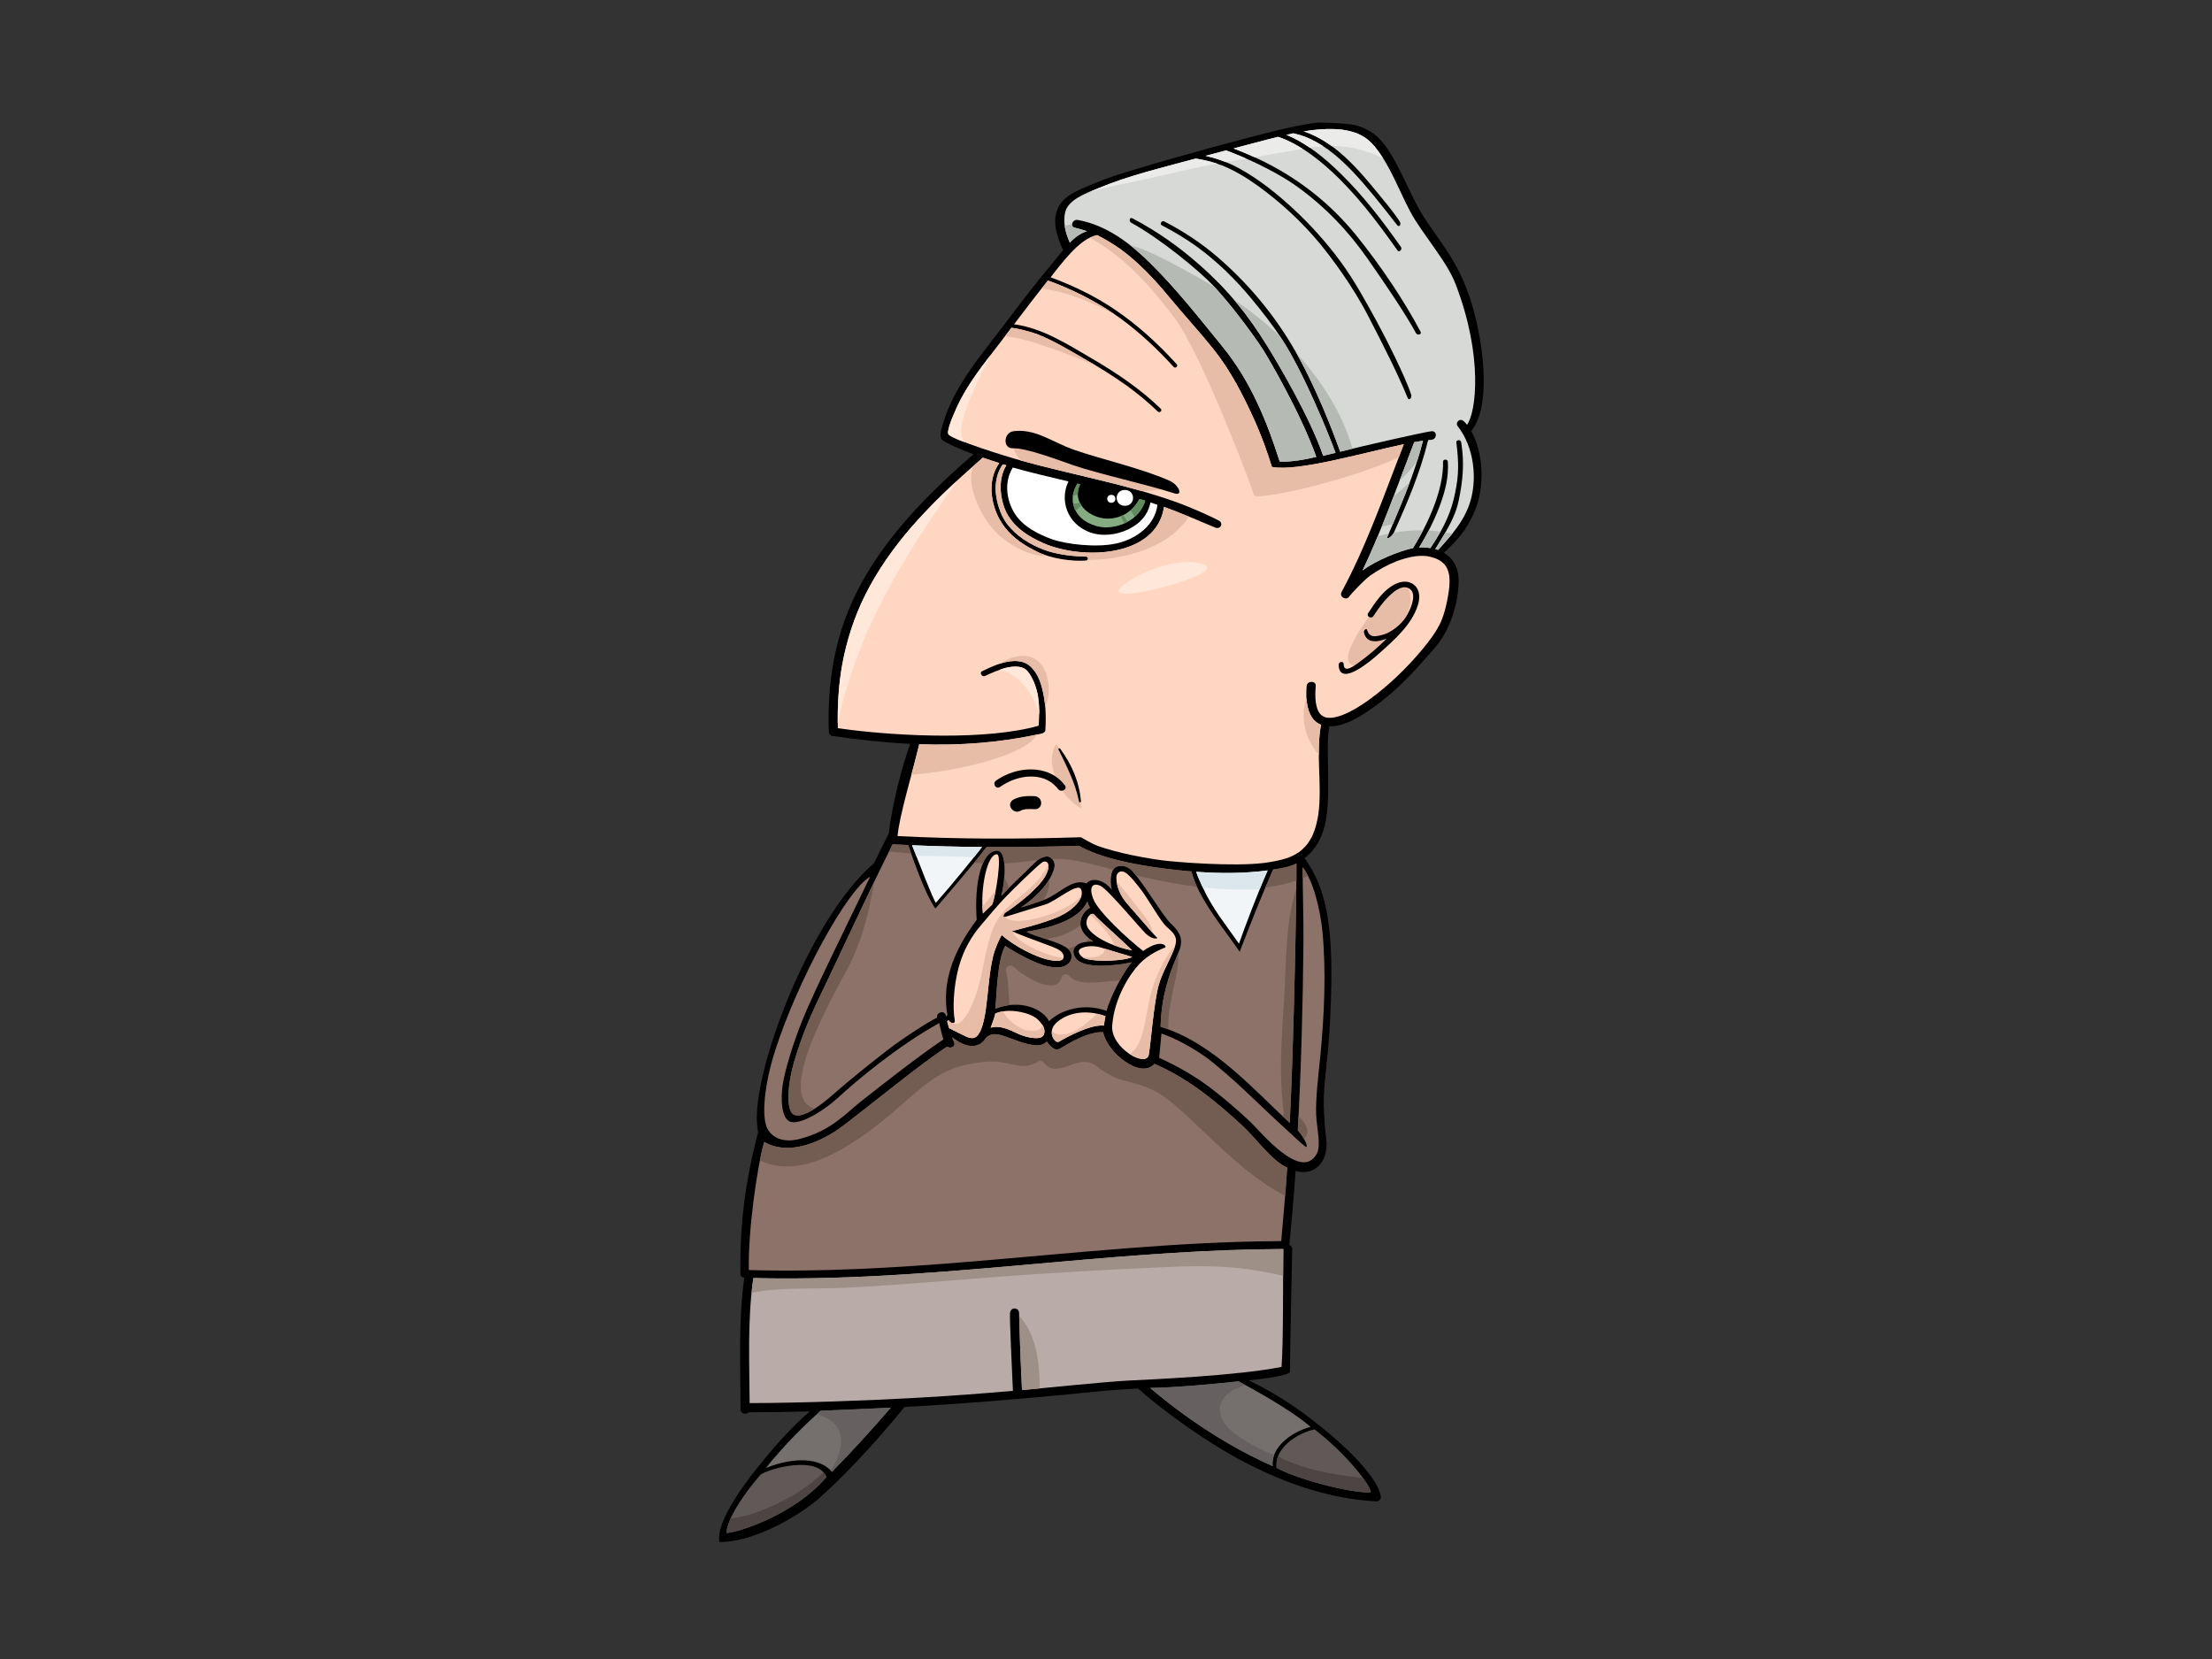 <?xml version="1.0" encoding="utf-8"?>
<!-- Generator: Adobe Illustrator 17.0.0, SVG Export Plug-In . SVG Version: 6.00 Build 0)  -->
<!DOCTYPE svg PUBLIC "-//W3C//DTD SVG 1.1//EN" "http://www.w3.org/Graphics/SVG/1.1/DTD/svg11.dtd">
<svg version="1.1" id="Layer_1" xmlns="http://www.w3.org/2000/svg" xmlns:xlink="http://www.w3.org/1999/xlink" x="0px" y="0px"
	 width="800px" height="600px" viewBox="0 0 800 600" enable-background="new 0 0 800 600" xml:space="preserve">
<rect x="0" y="0" width="800" height="600" fill="#333333" stroke="none"/>
<g>
	<path d="M532.984,112.313c-1.946-7.234-4.851-14.048-8.914-20.433c-3.837-6.014-8.445-11.614-11.745-17.92
		c-3.05-5.84-5.548-11.926-8.93-17.618c-3.049-5.118-6.031-8.751-12.108-10.745c-2.958-0.961-8.602-1.138-13.515-1.272
		c-4.776-0.127-19.493,3.69-26.35,5.487c-7.097,1.859-45.448,12.116-54.182,15.933c-4.972,2.178-11.842,4.115-14.391,9.021
		c-2.566,4.922-0.652,10.669,1.633,15.668c-1.355,1.624-2.574,3.265-3.692,4.601c-5.706,6.723-11.026,13.672-16.301,20.686
		c-8.875,11.84-19.606,23.711-23.572,37.984c-0.21,0.756-1.361,3.979-0.361,5.175c0.997,1.202,7.204,3.789,11.509,5.4
		c-19.637,17.045-38.048,36.168-46.675,60.324c-4.601,12.875-6.1,26.547-5.63,40.063c0.023,0.622,0.476,1.372,1.203,1.484
		c9.232,1.344,18.707,2.396,28.225,2.878c-2.792,7.663-6.529,21.596-7.741,32.349c-1.633,3.267-3.458,6.936-5.365,10.823
		c-24.403,20.87-45.955,80.608-41.87,97.101c-4.677,18.153-6.66,33.021-6.44,51.415c0.009,0.766,0.629,1.344,1.416,1.415
		c-2.225,15.814-1.37,31.777-1.361,47.676c0,1.562,2.072,1.881,2.927,0.969c7.317-0.008,14.71-0.127,22.164-0.332
		c-6.87,5.761-13.597,13.65-19.077,20.452c-6.794,8.448-14.915,20.599-13.659,26.75c11.738,0.353,28.423-8.986,36.422-16.098
		c11.644-10.364,23.299-23.838,30.54-32.703c21.975-1.202,38.449-2.601,59.721-4.609c6.515-0.608,13.045-1.386,19.592-1.774
		c1.717-0.1,3.427-0.192,5.151-0.269c8.809,7.905,25.586,20.091,39.888,27.345c14.257,7.247,29.989,12.627,46.311,13.447
		c1.12,0.048,1.794-1.018,1.583-1.945c-0.894-3.93-3.641-7.415-6.236-10.51c-3.616-4.285-7.794-8.138-12.116-11.793
		c-8.354-7.07-17.321-13.664-29.375-19.503c6.424-0.68,14.862-1.923,14.862-3.076c0-7.21,0.78-41.581,0.824-44.107
		c0.016-1.004-0.348-1.605-1.044-1.782c0.878-9.225,1.65-17.547,2.263-26.786c3.654,1.033,7.536,0.171,9.785-3.711
		c1.248-2.156,1.678-5.352,1.324-7.713c-0.508-3.43-0.613-6.786-0.819-9.615c-0.492-6.722,0.734-15.418,1.379-22.114
		c0.749-7.734,1.098-16.301,1.248-24.07c0.545-27.409-3.935-37.773-9.686-45.937c3.988-2.899,6.19-7.254,7.325-11.779
		c2.589-10.385,0.069-28.27,1.65-35.862c6.69,0.211,14.68-5.719,19.901-9.877c6.976-5.563,12.902-12.295,18.631-18.995
		c5.41-6.327,8.294-16.373,8.233-24.186c-0.037-3.937-1.724-7.55-5.372-9.698c3.648-3.194,7.144-7.246,9.163-10.907
		c2.756-4.999,3.655-8.377,4.185-12.449c0.885-6.802-0.046-14.414-3.412-20.678C538.923,147.611,537.01,127.213,532.984,112.313z"/>
	<path fill="#8C7269" d="M322.827,305.343c0.014,0.014,0.036,0.014,0.053,0.014c1.868,0.106,3.736,0.184,5.607,0.261
		c0.007,0.085,0.023,0.156,0.06,0.235c0.213,0.409,5.427,16.683,9.753,22.733c1.151-1.378,13.751-15.869,18.496-22.246
		c11.14,0.065,22.286-0.106,33.417-0.453c3.831,2.171,9.013,3.918,13.304,5.012c5.804,1.478,11.736,2.475,17.684,3.233
		c3.209,0.416,6.447,0.769,9.702,1.031c2.436,9.805,11.919,20.939,17.45,29.04c3.351-8.744,7.991-20.501,12.077-29.704
		c3.035-0.503,5.759-0.864,8.452-2.208c0.129,6.393-0.825,62.826-2.437,93.82c-6.984-6.475-13.581-13.326-20.877-19.505
		c-7.537-6.383-16.104-12.295-25.828-15.271c0.295-10.709,2.815-18.436,6.289-26.389c2.073-4.73,1.317-7.296-2.634-10.986
		c-2.64-2.467-9.239-13.666-13.818-18.889c-1.03-1.181-3.556-2.701-5.956-1.5c-2.406,1.204-2.012,6.723-1.475,8.237
		c-3.375-4.206-7.674-4.298-9.208-2.29c-5.01-2.008-9.536,3.499-14.682,5.669c-2.497,0.946-6.485,2.305-9.058,3.025
		c5.22-3.442,11.161-9.275,12.161-14.846c0.265-1.476-0.999-3.697-2.801-3.613c-1.127,0.052-2.799,0.772-3.828,1.832
		c-1.022,1.052-9.422,8.984-12.607,12.428c1.468-5.225,2.172-16.352-1.459-16.388c-5.737-0.056-8.377,11.955-7.432,25.04
		c-0.953,1.231-2.632,3.678-3.442,4.985c-5.933,9.437-8.951,18.854-7.15,29.549c-0.176,0.121-0.341,0.256-0.495,0.397
		c-0.02-0.14-0.066-0.284-0.105-0.424c-0.151-0.757-0.741-1.088-1.37-1.088c-0.944,0-1.973,0.748-1.734,1.885
		c0,0.008,0.01,0.023,0.01,0.029c-2.483,1.167-11.594,6.836-18.222,11.983c-6.623,5.133-13.584,10.709-19.464,15.892
		c-5.472,4.814-11.715,9.042-14.469,7.049c-2.3-1.676-2.239-9.884,0.508-19.231c2.858-9.711,6.197-17.234,11.274-27.704
		C303.642,345.521,314.237,322.389,322.827,305.343z"/>
	<path fill="#F2F5F7" d="M329.864,305.698c8.436,0.361,16.868,0.566,25.313,0.63c-2.521,3.236-9.943,12.548-16.701,20.19
		C337.408,325.181,332.52,312.442,329.864,305.698z"/>
	<path fill="#F2F5F7" d="M432.626,315.298c8.507,0.622,17.094,0.635,25.509-0.459c0.114-0.008,0.22-0.029,0.334-0.05
		c-3.746,8.504-8.438,20.968-10.375,26.51c-4.495-6.44-9.51-12.626-12.811-19.724C434.571,319.971,433.255,317.304,432.626,315.298z
		"/>
	<path fill="#DBE7EC" d="M352.24,310.046c1.248-1.563,2.269-2.857,2.936-3.718c-8.445-0.064-16.877-0.269-25.313-0.63
		c0.462,1.144,0.976,2.48,1.529,3.895C338.345,309.614,345.293,309.706,352.24,310.046z"/>
	<path fill="#DBE7EC" d="M446.347,321.71c3.087,0.071,6.181,0.048,9.254-0.129c0.983-2.388,1.951-4.707,2.868-6.793
		c-0.114,0.021-0.219,0.042-0.334,0.05c-8.416,1.094-17.003,1.081-25.509,0.459c0.553,1.789,1.658,4.085,2.398,5.705
		C438.793,321.336,442.562,321.618,446.347,321.71z"/>
	<path fill="#8C7269" d="M379.413,369.38c-2.035-4.27-10.186-8.251-19.455-4.54c0.521-4.079,0.606-17.51,3.602-22.757
		c2.497,1.683,5.161,3.183,7.869,4.503c3.648,1.797,7.97,3.72,12.199,3.175c3.526-0.466,5.395-4.148,2.657-6.553
		c-3.118-2.736-11.608-4.214-15.013-6.251c7.718-1.157,18.995-4.077,21.998-10.928c0.249,0.778,0.553,1.541,0.923,2.269
		c-2.445,1.231-6.932,6.943,1.209,12.23c-5.084-0.24-8.928,2.056-6.408,5.945c2.648,4.087,14.565,2.849,20.234,1.576
		c-3.935,4.899-7.96,13.553-9.028,17.553C390.365,362.054,381.956,366.558,379.413,369.38z"/>
	<path fill="#FFD6C2" d="M399.8,367.512c-0.151,0.835-0.478,2.574-0.567,3.415c-4.729-0.557-13.508,4.179-16.255,5.819
		c-1.43,0.848-4.464-3.5-1.023-6.759C385.611,366.537,392.247,364.748,399.8,367.512z"/>
	<path fill="#FFD6C2" d="M345.293,368.9c-0.773-4.045-0.461-11.992,1.393-18.926c1.854-6.936,5.168-11.871,7.658-14.831
		c2.966-3.515,5.811-6.943,8.565-9.898c2.749-2.947,12.23-12.186,13.963-13.326c1.724-1.138,3.677,0.53,1.112,5.047
		c-2.649,4.666-11.002,10.951-14.265,13.044c-0.824,0.53-1.171,1.929-0.338,1.647c1.285-0.453,10.956-3.352,14.823-4.588
		c3.881-1.238,11.766-8.272,12.856-5.288c1.098,2.989-2.376,6.891-7.363,9.366c-4.994,2.474-16.813,5.429-17.631,5.515
		c-0.81,0.098,9.27,3.81,12.637,5.047c3.361,1.242,5.902,2.155,5.964,4.171c0.046,2.023-2.603,1.923-6.167,1.067
		c-3.565-0.854-11.109-4.284-16.193-8.759c-0.931,1.337-2.611,5.352-3.163,7.734c-1.469,6.25-1.703,12.697-2.596,19.031
		c-0.38,2.609-0.832,5.281-1.884,7.727c-0.281,0.588-0.592,1.152-0.993,1.67c-0.203,0.232-0.432,0.443-0.665,0.643
		c-0.174,0.106-0.349,0.198-0.53,0.282c-0.189,0.063-0.378,0.113-0.575,0.148c-0.258,0.022-0.515,0.006-0.765-0.007
		c-0.478-0.079-0.923-0.213-1.378-0.375c-0.78-0.33-4.419-2.14-6.515-3.202c-0.249-0.827-0.485-1.668-0.695-2.503
		c0.173-0.127,0.354-0.24,0.537-0.338C343.802,370.24,345.595,370.468,345.293,368.9z"/>
	<path fill="#FFD6C2" d="M360.565,308.971c1.885,0.098-0.35,14.81-1.734,18.177c-0.598,0.529-2.777,2.678-3.346,3.243
		C354.45,321.152,357.098,308.773,360.565,308.971z"/>
	<path fill="#FFD6C2" d="M359.959,366.558c2.625-1.194,6.62-1.336,10.693-0.184c4.078,1.138,5.13,2.686,6.326,4.27
		c0.915,1.222,1.241,3.647-0.295,4.454c-1.544,0.791-5.07,0.147-7.56-0.828c-2.482-0.983-6.781-3.776-10.845-2.588
		C358.763,370.234,359.716,368.063,359.959,366.558z"/>
	<path fill="#FFD6C2" d="M393.784,336.096c-2.346-2.927,0.779-6.751,1.976-5.281c1.18,1.47,10.36,9.55,13.712,12.902
		C404.885,342.952,397.045,340.19,393.784,336.096z"/>
	<path fill="#FFD6C2" d="M409.471,346.093c-2.543,1.428-12.834,1.902-16.809,0.664c-1.754-0.538-3.405-2.678-1.937-3.621
		c1.937-1.236,5.404-1.038,7.03-0.57C399.39,343.044,408.358,345.753,409.471,346.093z"/>
	<path fill="#FFD6C2" d="M402.236,370.941c0.765-10.088,6.425-18.762,9.884-22.375c3.464-3.613,7.901-5.329,9.277-5.903
		c0.749-0.276-1.219-3.499-7.96,1.272c-5.517-4.263-16.195-14.124-18.024-18.789c-1.839-4.667,0-6.087,2.753-4.667
		c2.748,1.436,14.431,15.505,16.233,17.186c2.641,2.461,4.585,1.732,4.078,1.45c-0.513-0.29-6.756-7.684-10.633-12.067
		c-3.874-4.377-4.175-8.464-4.071-9.982c0.092-1.528,1.521-2.474,3.156-1.528c1.627,0.948,3.973,3.903,6.115,6.759
		c2.134,2.849,6.916,11.128,8.672,12.676c2.641,2.324,4.078,3.695,3.481,6.383c-0.901,4.008-4.753,9.748-6.161,15.008
		c-1.793,6.702-2.731,20.091-3.556,25.039C414.669,386.361,401.631,379.028,402.236,370.941z"/>
	<path fill="#E8BDA8" d="M380.405,373.012c-0.219,2.363,1.574,4.327,2.573,3.734c2.747-1.641,11.526-6.377,16.255-5.819
		c0.089-0.841,0.417-2.58,0.567-3.415c-1.052-0.382-2.074-0.67-3.073-0.883C392.066,371.346,384.862,376.554,380.405,373.012z"/>
	<path fill="#E8BDA8" d="M363.485,331.615c-0.039,0.013-0.076,0.027-0.105,0.042c-0.832,0.282-0.485-1.117,0.338-1.647
		c3.263-2.093,11.617-8.378,14.265-13.044c1.12-1.958,1.376-3.387,1.173-4.275c-2.346,5.033-6.797,8.815-11.48,12.602
		c-3.632,2.943-6.682,5.968-8.4,10.253c-1.566,3.923-2.52,8.001-3.329,12.103c-1.105,5.578-2.202,10.936-4.616,16.154
		c-0.802,1.732-3.761,8.051-6.72,6.2c-0.499,0.013-1.158-0.361-1.528-1.004c-0.183,0.098-0.364,0.211-0.537,0.338
		c0.21,0.835,0.446,1.676,0.695,2.503c2.097,1.062,5.735,2.872,6.515,3.202c0.454,0.163,0.9,0.297,1.378,0.375
		c0.25,0.013,0.507,0.029,0.765,0.007c0.197-0.035,0.386-0.085,0.575-0.148c0.181-0.084,0.356-0.176,0.53-0.282
		c0.233-0.2,0.462-0.411,0.665-0.643c0.401-0.517,0.712-1.081,0.993-1.67c1.052-2.446,1.504-5.118,1.884-7.727
		c0.893-6.333,1.127-12.781,2.596-19.031c0.551-2.382,2.231-6.396,3.163-7.734c5.084,4.475,12.628,7.905,16.193,8.759
		c3.163,0.764,5.607,0.919,6.069-0.466c-6.393-0.728-17.759-6.15-18.207-9.558c-0.295-0.15-0.408-0.242-0.295-0.261
		c0.085-0.008,1.468-0.142,2.126-0.482c3.807-0.946,11.669-3.13,15.505-5.033c3.906-1.937,6.849-4.736,7.44-7.304
		C385.688,330.496,366.687,335.623,363.485,331.615z"/>
	<path fill="#E8BDA8" d="M355.298,327.824c0.036,0.87,0.098,1.726,0.187,2.566c0.568-0.564,2.748-2.714,3.346-3.243
		c0.401-0.962,0.863-2.851,1.279-5.063C358.566,324.042,356.984,325.973,355.298,327.824z"/>
	<path fill="#E8BDA8" d="M376.977,370.645c-0.022-0.021-0.031-0.037-0.039-0.058c0.085,2.674-4.926,2.425-6.614,1.732
		c-3.193-1.328-6.047-3.626-7.574-6.546c-1.03,0.163-1.983,0.417-2.793,0.785c-0.242,1.505-1.196,3.676-1.681,5.125
		c4.064-1.188,8.363,1.605,10.845,2.588c2.49,0.975,6.016,1.62,7.56,0.828C378.218,374.292,377.893,371.866,376.977,370.645z"/>
	<path fill="#E8BDA8" d="M403.015,341.914c2.339,0.885,4.653,1.497,6.456,1.803c-3.352-3.352-12.532-11.432-13.712-12.902
		c-0.393-0.474-0.977-0.388-1.507,0.027C396.47,332.703,401.57,337.643,403.015,341.914z"/>
	<path fill="#E8BDA8" d="M399.285,343.024c0.78,2.248-2.936,3.761-7.689,3.194c0.332,0.227,0.688,0.425,1.066,0.538
		c3.975,1.238,14.265,0.764,16.809-0.664C408.555,345.817,402.389,343.956,399.285,343.024z"/>
	<path fill="#E8BDA8" d="M403.841,318.79c0.243,2.002,1.173,5.054,4.001,8.258c2.763,3.125,6.728,7.776,8.969,10.293
		c-0.205-3.507-4.102-7.381-6.009-9.99C408.63,324.382,406.201,321.612,403.841,318.79z"/>
	<path fill="#E8BDA8" d="M416.213,359.341c-1.967,7.598-2.338,18.86-7.681,21.858c3.224,2.114,6.561,2.63,6.947,0.205
		c0.825-4.948,1.763-18.336,3.556-25.039c1.362-5.076,4.987-10.585,6.039-14.57C420.784,346.671,417.537,354.244,416.213,359.341z"
		/>
	<path fill="#8C7269" d="M280.419,379.707c8.059-24.968,25.813-57.819,34.287-62.656c-9.428,19.555-20.181,41.328-24.147,51.028
		c-3.959,9.711-6.742,19.298-7.515,24.404c-0.612,4.156-0.773,12.738,3.323,13.353c4.093,0.616,12.212-4.694,16.737-8.859
		c6.735-6.214,21.387-18.514,36.574-26.99c0.439,1.695,0.922,4.284,1.543,5.924c-8.536,5.676-22.14,16.359-30.232,22.742
		c-4.978,3.931-10.352,10.287-21.663,13.234c-6.584,1.718-10.103-0.862-11.601-3.342
		C275.176,404.344,276.447,391.995,280.419,379.707z"/>
	<path fill="#605957" d="M262.749,554.388c0.183-5.183,6.666-14.683,12.351-21.082c3.548-2.403,20.878-6.934,23.784,0.906
		C286.624,548.633,264.952,554.734,262.749,554.388z"/>
	<path fill="#756F6E" d="M300.889,532.301c-4.335-5.117-13.606-5.444-23.897-1.405c7.144-8.88,14.24-15.724,19.758-20.686
		c6.007-0.192,19.401-0.807,25.44-1.11C315.463,516.848,308.327,524.759,300.889,532.301z"/>
	<path fill="#605957" d="M495.532,539.768c-7.96,0.163-26.802-4.983-33.818-8.872c-0.931-7.078,7.265-12.57,13.742-13.943
		C489.774,528.153,497.076,539.739,495.532,539.768z"/>
	<path fill="#4D4543" d="M297.855,532.485c-10.15,9.742-25.511,15.971-33.608,16.686c-0.885,1.963-1.446,3.766-1.498,5.217
		c2.203,0.347,23.875-5.755,36.135-20.177C298.642,533.554,298.285,532.975,297.855,532.485z"/>
	<path fill="#4D4543" d="M482.17,533.036c-6.872-1.228-13.894-3.102-19.955-6.298c-0.485,1.294-0.688,2.694-0.5,4.158
		c7.016,3.889,25.857,9.035,33.818,8.872c0.652-0.008-0.265-2.071-2.609-5.289C489.321,534.126,485.733,533.673,482.17,533.036z"/>
	<path fill="#756F6E" d="M473.988,516.041c-6.802,1.755-14.46,7.383-13.704,14.219c-11.266-4.991-21.838-11.32-31.729-18.41
		c-4.337-3.138-8.544-6.448-12.622-9.882c8.27-0.092,22.58-1.351,32.002-2.382C452.181,501.846,466.777,509.749,473.988,516.041z"/>
	<path fill="#666160" d="M296.75,510.21c-0.439,0.403-0.894,0.812-1.356,1.23c1.098,0.305,2.156,0.685,3.172,1.188
		c8.468,4.206,5.864,12.859,1.914,19.252c0.129,0.147,0.28,0.276,0.409,0.422c7.438-7.542,14.574-15.453,21.302-23.202
		C316.151,509.403,302.757,510.018,296.75,510.21z"/>
	<path fill="#666160" d="M460.8,526.244c-3.572-1.442-7.06-3.096-10.269-5.104c-3.413-2.129-7.583-4.893-8.893-8.74
		c-2.064-6.071,2.9-9.711,8.826-11.45c-1.03-0.567-1.894-1.027-2.528-1.365c-9.422,1.031-23.732,2.29-32.002,2.382
		c4.078,3.434,8.285,6.744,12.622,9.882c9.891,7.091,20.463,13.419,31.729,18.41C460.125,528.866,460.338,527.517,460.8,526.244z"/>
	<path fill="#B9ABA7" d="M463.493,494.361c-16.412,3.28-48.8,4.588-55.551,4.947c-8.18,0.426-33.72,3.027-38.321,3.43
		c-0.581-11.947-1.029-25.604-1.05-27.804c-0.016-2.2-3.126-2.369-3.286,0c-0.151,2.369,0.697,20.198,1.052,28.08
		c-13.197,1.131-20.831,1.718-34.059,2.48c-17.79,1.027-43.285,1.932-61.165,1.953c-0.092-14.96-0.795-29.977,1.286-44.842
		c0.015-0.135,0.038-0.263,0.052-0.382c37.344,0.933,74.576-2.688,111.707-5.961c26.592-2.34,53.243-4.453,79.971-4.532
		C463.963,461.296,464.205,484.844,463.493,494.361z"/>
	<path fill="#9E8F87" d="M306.11,465.728c22.974-1.173,45.911-3.457,68.877-4.947c11.963-0.778,23.942-1.484,35.922-2.023
		c10.646-0.48,21.399-1.223,32.055-0.543c7.226,0.466,14.255,1.547,21.096,3.215c0.006-3.837,0.023-7.231,0.068-9.7
		c-26.728,0.079-53.379,2.192-79.971,4.532c-37.131,3.273-74.363,6.894-111.707,5.961c-0.014,0.119-0.037,0.247-0.052,0.382
		c-0.234,1.639-0.424,3.286-0.584,4.933C282.931,465.398,295.115,466.279,306.11,465.728z"/>
	<path fill="#9E8F87" d="M376.001,499.655c-0.258-8.285-1.544-17.369-7.409-23.759c0.084,3.902,0.5,16.062,1.029,26.842
		c1.107-0.098,3.421-0.324,6.403-0.609C376.023,501.302,376.023,500.475,376.001,499.655z"/>
	<path fill="#8C7269" d="M463.373,448.868c-37.791,0.15-75.371,4.384-112.964,7.465c-26.462,2.179-53.009,3.755-79.578,2.999
		c-0.325-14.125,3.005-37.527,5.555-46.342c8.77,5.12,20.492,0.305,28.907-6.122c10.086-7.713,21.824-17.332,31.85-24.616
		c0.029-0.027,0.069-0.048,0.098-0.069c0.009-0.023,0.029-0.029,0.046-0.035l0,0l0,0l0,0c0.006-0.008,0.006-0.008,0.006-0.008l0,0
		c0,0,0,0,0.016,0h-0.016c0.031-0.021,0.061-0.048,0.092-0.061c-0.017,0.006-0.023,0.013-0.031,0.013
		c0.014-0.006,0.031-0.013,0.046-0.023l0,0l0,0c1.678-1.215,3.39-2.388,5.138-3.526c1.142,0.814,3.192,0.027,2.55-1.478
		c-0.266-0.629-0.515-1.273-0.751-1.916c2.383,1.782,5.395,3.697,8.604,2.989c1.763-0.38,2.981-1.626,3.852-3.059
		c1.083-0.722,2.482-1.557,5.35-0.686c3.732,1.13,9.051,3.697,12.994,3.668c1.483-0.006,2.618-0.545,3.435-1.365
		c0.508,0.574,2.536,3.91,4.814,2.525c3.458-2.093,10.29-6.193,15.588-5.903c1.422,7.331,13.553,17.137,18.525,11.445
		c5.796,2.44,11.154,5.699,16.194,9.303c5.676,4.129,10.965,8.688,16.042,13.432c4.411,4.137,10.791,12.844,15.786,14.746
		C465.27,426.919,464.198,440.08,463.373,448.868z"/>
	<path fill="#8C7269" d="M478.272,336.865c1.431,14.572,0.612,30.831-0.719,44.638c-0.597,6.242-1.802,15.419-1.544,21.703
		c0.205,4.822,1.869,11.042,0.214,14.083c-5.617,10.285-20.555-8.285-24.027-11.545c-5.124-4.814-10.489-9.445-16.224-13.616
		c-4.775-3.478-11.109-7.034-16.746-9.537c0.212-2.777,0.62-6.029,0.825-8.793c4.683,1.518,11.365,5.18,15.816,8.361
		c9.042,6.604,21.256,18.982,26.183,23.429c5.909,5.331,10.548,10.067,10.572,9.078c0.029-0.989-0.993-3.181-3.254-5.903
		c1.232-22.552,1.815-45.124,2.043-67.703c0.084-8.251-0.302-19.173-0.295-27.424C475.049,318.648,477.524,329.233,478.272,336.865z
		"/>
	<path fill="#735D53" d="M289.871,389.465c1.135-7.282,4.192-14.294,7.317-21.011c2.747-5.882,5.789-11.643,8.922-17.356
		c5.417-9.89,8.249-21.145,10.041-32.173c-6.848,14.196-13.771,29.205-17.579,37.066c-5.076,10.47-8.416,17.993-11.274,27.704
		c-2.747,9.347-2.808,17.555-0.508,19.231c1.649,1.201,4.571,0.14,7.817-1.923C289.432,399.397,289.206,393.79,289.871,389.465z"/>
	<path fill="#735D53" d="M329.562,308.729c-0.591-1.681-0.954-2.777-1.015-2.875c-0.037-0.079-0.052-0.15-0.06-0.235
		c-1.87-0.077-3.739-0.155-5.607-0.261c-0.017,0-0.039,0-0.053-0.014c-0.438,0.878-0.894,1.768-1.34,2.665
		C324.188,308.136,326.875,308.391,329.562,308.729z"/>
	<path fill="#735D53" d="M355.479,312.237c1.255-2.885,2.989-4.632,5.184-4.611c1.534,0.015,2.285,2.002,2.541,4.688
		c0.592-0.023,1.173-0.056,1.763-0.108c3.422-0.276,6.895-0.783,10.369-1.151c1.013-0.757,2.301-1.259,3.222-1.302
		c0.773-0.034,1.438,0.355,1.93,0.912c2.566-0.084,5.132,0,7.675,0.447c4.857,0.856,9.662,2.129,14.467,3.415
		c0.264-0.417,0.583-0.749,0.992-0.956c2.4-1.201,4.926,0.319,5.956,1.5c0.409,0.466,0.848,0.996,1.287,1.555
		c0.81,0.184,1.604,0.374,2.422,0.551c6.544,1.422,13.06,2.735,19.643,3.57c-0.877-1.889-1.574-3.753-2.027-5.584
		c-3.255-0.263-6.493-0.616-9.702-1.031c-5.948-0.757-11.88-1.755-17.684-3.233c-4.292-1.094-9.474-2.841-13.304-5.012
		c-11.13,0.347-22.277,0.517-33.417,0.453c-1.127,1.52-2.702,3.492-4.465,5.642C353.382,312.088,354.427,312.166,355.479,312.237z"
		/>
	<path fill="#735D53" d="M468.866,318.479c0.031-3.054,0.038-5.21,0.015-6.187c-2.694,1.344-5.417,1.705-8.452,2.208
		c-0.9,2.048-1.838,4.227-2.778,6.461C461.442,320.479,465.27,319.708,468.866,318.479z"/>
	<path fill="#735D53" d="M363.197,317.46c-0.19,2.426-0.59,4.822-1.075,6.554c0.72-0.785,1.733-1.81,2.844-2.927
		C364.521,319.815,363.961,318.584,363.197,317.46z"/>
	<path fill="#735D53" d="M464.378,362.133c-0.885,13.418-1.877,26.892-0.098,40.282c0.076,0.564-0.151,0.954-0.514,1.173
		c0.885,0.848,1.786,1.683,2.678,2.524c1.287-24.763,2.15-65.803,2.385-84.537c-0.023,0.006-0.052,0.023-0.076,0.023
		C464.674,334.661,465.264,348.665,464.378,362.133z"/>
	<path fill="#735D53" d="M422.518,372.292c-0.176-6.772,1.62-13.121,2.944-19.732c0.551-2.729,0.779-5.321,0.642-7.811
		c-0.015,0.064-0.046,0.127-0.075,0.198c-3.475,7.953-5.994,15.68-6.289,26.389C420.677,371.634,421.601,371.952,422.518,372.292z"
		/>
	<path fill="#735D53" d="M379.406,318.147c-2.399,3.937-6.477,7.613-10.208,10.066c2.317-0.643,5.758-1.802,8.232-2.722
		C378.845,323.222,379.732,320.65,379.406,318.147z"/>
	<path fill="#735D53" d="M390.795,334.612c-0.43-3.047,1.877-5.55,3.398-6.314c-0.371-0.728-0.674-1.491-0.923-2.269
		c-3.003,6.851-14.28,9.771-21.998,10.928c1.566,0.949,4.238,1.761,6.955,2.653C382.759,339.044,387.563,337.311,390.795,334.612z"
		/>
	<path fill="#735D53" d="M395.402,340.528c-0.462-0.304-0.885-0.607-1.262-0.919c-0.659,0.416-1.347,0.806-2.029,1.159
		C393.095,340.557,394.215,340.465,395.402,340.528z"/>
	<path fill="#735D53" d="M388.995,346.473c-1.235-1.902-0.939-3.413,0.286-4.453c-1.043,0.397-2.111,0.741-3.186,1.046
		c0.052,0.042,0.137,0.1,0.19,0.142c2.739,2.404,0.869,6.087-2.657,6.553c-4.229,0.545-8.551-1.378-12.199-3.175
		c-2.708-1.32-5.372-2.82-7.869-4.503c-2.996,5.247-3.08,18.678-3.602,22.757c1.763-0.707,3.496-1.13,5.146-1.336
		c-0.311-4.156-0.356-8.335-1.256-12.427c-0.318-1.423,1.459-2.511,2.648-1.444c3.231,2.914,15.445,11.192,17.481,3.797
		c0.37-1.357,2.126-1.33,2.898-0.359c2.603,3.286,10.216,2.148,13.916,1.858c1.401-0.092,2.808-0.248,4.224-0.382
		c1.308-2.388,2.769-4.701,4.214-6.498C403.56,349.322,391.643,350.56,388.995,346.473z"/>
	<path fill="#735D53" d="M304.498,415.564c8.294-4.749,15.43-10.554,22.468-16.77c6.318-5.584,13.25-11.797,22.011-13.6
		c4.118-0.849,8.839-1.718,13.046-1.054c4.958,0.778,8.862,2.757,13.456-0.247c0.764-0.503,1.695-0.071,2.171,0.529
		c4.381,5.621,10.761-1.831,16.543-0.119c1.838,0.545,2.724,1.76,4.284,2.722c2.163,1.336,4.358,2.743,6.878,3.436
		c5.592,1.541,10.579,2.545,15.339,5.939c4.896,3.491,9.073,7.634,13.387,11.714c8.286,7.826,16.813,16.132,26.734,22.139
		c1.31,0.801,2.627,1.528,3.974,2.214c0.341-4.333,0.62-8.137,0.734-10.224c-4.995-1.902-11.375-10.609-15.786-14.746
		c-5.077-4.744-10.366-9.303-16.042-13.432c-5.04-3.605-10.398-6.864-16.194-9.303c-4.972,5.692-17.103-4.114-18.525-11.445
		c-5.297-0.29-12.13,3.81-15.588,5.903c-2.278,1.384-4.306-1.952-4.814-2.525c-0.817,0.82-1.952,1.358-3.435,1.365
		c-3.943,0.029-9.262-2.538-12.994-3.668c-2.868-0.87-4.266-0.035-5.35,0.686c-0.871,1.433-2.089,2.678-3.852,3.059
		c-3.209,0.707-6.221-1.207-8.604-2.989c0.236,0.643,0.485,1.288,0.751,1.916c0.642,1.505-1.408,2.292-2.55,1.478
		c-1.749,1.138-3.46,2.311-5.138,3.526l0,0l0,0c-0.015,0.01-0.032,0.016-0.046,0.023c0.007,0,0.014-0.006,0.031-0.013
		c-0.031,0.013-0.06,0.04-0.092,0.061h0.016c-0.016,0-0.016,0-0.016,0l0,0c0,0,0,0-0.006,0.008l0,0l0,0l0,0
		c-0.017,0.006-0.037,0.013-0.046,0.035c-0.03,0.021-0.069,0.042-0.098,0.069c-10.025,7.284-21.764,16.904-31.85,24.616
		c-8.416,6.427-20.137,11.242-28.907,6.122c-0.508,1.718-1.03,4.01-1.55,6.667C284.641,424.466,295.606,420.675,304.498,415.564z"/>
	<path fill="#735D53" d="M473.051,316.753c-0.607-1.18-1.242-2.24-1.937-3.117c0,1.265,0.006,2.595,0.029,3.981
		C471.78,317.341,472.415,317.051,473.051,316.753z"/>
	<path fill="#735D53" d="M471.627,411.959c2.657-2.728,0.531-5.89-2.005-8.214c-0.082,1.674-0.158,3.344-0.256,5.018
		C470.357,409.951,471.091,411.032,471.627,411.959z"/>
	<path fill="#FFD6C2" d="M522.526,204.236c0.372,0.488,0.68,1.004,0.945,1.547c0.325,0.793,0.537,1.613,0.674,2.448
		c0.203,1.782,0.098,3.555-0.13,5.317c-0.559,3.818-1.392,7.93-2.957,11.5c-1.651,3.529-4.11,6.731-6.607,9.763
		c-5.63,6.767-12.122,13.058-19.372,18.319c-2.899,2.073-5.964,4.016-9.323,5.373c-1.219,0.474-2.475,0.848-3.769,1.046
		c-0.642,0.071-1.278,0.084-1.914,0.023c-0.387-0.058-0.75-0.15-1.105-0.276c-0.288-0.135-0.553-0.276-0.809-0.446
		c-0.281-0.213-0.531-0.445-0.757-0.7c-0.295-0.396-0.545-0.814-0.749-1.239c-0.378-0.898-0.613-1.843-0.765-2.798
		c-0.256-2-0.203-4.024-0.03-6.032c0.174-1.977-3.119-1.957-3.284,0c-0.425,4.893,0.014,12.004,5.182,14.041
		c-1.944,10.596,0.484,21.703-0.953,32.365c-0.393,2.565-0.991,5.081-2.043,7.486c-0.606,1.301-1.354,2.532-2.255,3.669
		c-0.795,0.932-1.687,1.774-2.686,2.517c-1.082,0.735-2.225,1.342-3.442,1.85c-2.952,1.104-6.13,1.684-9.271,2.093
		c-11.048,1.357-31.517-0.282-36.58-0.927c-5.071-0.649-16.581-2.578-24.253-5.534c-1.287-0.524-4.162-2.164-5.365-2.843
		c-22.089,0.707-44.215,0.714-66.281-0.418c0.484-6.809,5.341-22.811,7.832-33.212c14.892,0.545,29.793-0.608,44.109-3.837
		c0.636-0.144,1.438-0.517,1.484-1.209c0.347-5.042,0.143-10.088-1.121-15.031c-0.749-2.92-1.832-5.819-4.329-8.109
		c-1.58-1.442-3.526-1.957-5.85-1.916c-4.025,0.085-8.383,2.143-11.638,3.734c-0.999,0.488,0.085,2.184,1.09,1.689
		c1.249-0.614,6.068-2.793,8.543-3.173c2.453-0.375,5.252-0.566,7.009,1.589c1.74,2.15,3.199,5.834,3.691,9.199
		c0.5,3.365,0.5,6.964,0.182,10.378c-18.835,5.308-49.921,3.726-67.947,1.497c-1.566-0.197-3.117-0.401-4.667-0.622
		c-0.176-6.624,0.134-13.253,1.065-19.83c1.301-8.659,3.716-17.115,7.325-25.187c4.071-8.915,9.513-17.173,15.809-24.85
		c8.413-10.159,18.16-19.271,28.255-27.973c1.96,0.685,3.943,1.336,5.933,1.958c-4.798,6.603-2.975,16.683,1.815,22.997
		c3.261,4.298,7.37,6.872,12.139,9.191c4.932,2.39,12.417,3.444,17.343,3.068c1.112-0.092,1.045-1.449-0.091-1.455
		c-6.66-0.052-11.94-1.338-14.469-2.25c-6.053-2.142-10.609-5.423-13.628-9.183c-3.018-3.76-4.025-8.689-4.321-11.157
		c-0.476-4.071,0.537-8.143,2.496-10.746c0.387,0.064,0.993,0.234,1.272,0.319c-2.671,4.446-2.498,10.096-0.899,14.888
		c2.156,6.427,7.877,10.493,14.241,13.27c14.311,6.264,40.962,5.168,43.686-13.092c5.539,1.966,16.556,6.63,18.358,7.423
		c2.134,0.948,3.186-1.484,1.566-2.411c-1.628-0.925-9.126-4.432-15.445-6.715c-17.949-6.454-37.381-9.863-55.755-14.925
		c-6.304-1.739-24.708-7.507-26.652-9.565c-0.802-0.856,1.052-5.571,2.891-9.629c3.912-8.646,9.868-15.898,15.694-23.505
		c1.393-1.818,2.769-3.628,4.153-5.458c2.278,0.255,6.744,1.33,9.681,2.459c5.827,2.342,11.237,5.663,16.639,8.746
		c5.313,3.034,10.543,6.25,15.482,9.798c0,0-0.007-0.007-0.014-0.007c3.942,2.862,7.68,5.943,11.139,9.303
		c0.682,0.662,1.769-0.354,1.081-1.012c-7.424-7.21-16.118-13.034-25.176-18.317c-8.642-5.041-17.602-10.836-27.87-12.23
		c4.018-5.315,8.05-10.619,12.251-15.814c1.104,0.403,2.195,0.799,3.276,1.223c8.217,3.267,15.937,7.421,23.004,12.512
		c7.076,5.168,13.381,11.142,19.184,17.511c0.643,0.709,1.724-0.311,1.089-1.01c-6.826-7.487-14.34-14.385-22.921-20.104
		c-7.013-4.675-14.672-8.358-22.671-11.299c7.439-9.769,11.971-14.217,16.846-15.269c2.594,1.288,6.053,3.394,8.414,5.075
		c6.66,4.878,12.258,10.888,17.443,17.123c5.221,6.335,10.972,12.543,16.104,18.947c6.363,7.938,10.782,16.712,14.952,25.844
		c2.451,5.494,4.509,11.128,6.273,16.847c9.089,1.823,32.342-4.949,47.696-8.214c-5.228,13.616-10.192,27.339-16.193,40.677
		c0,0,0,0,0-0.006c-1.967,4.327-4.041,8.61-6.312,12.802c-0.953,1.753,1.786,3.273,2.838,1.549c0.432-0.701,5.207-5.811,7.4-7.416
		c2.952-2.093,6.145-3.86,9.559-5.231c2.224-0.848,4.533-1.513,6.923-1.852c1.363-0.156,2.726-0.176,4.087-0.05
		c1.09,0.163,2.134,0.438,3.163,0.812c0.721,0.298,1.385,0.643,2.014,1.062C521.671,203.374,522.109,203.783,522.526,204.236z"/>
	<path fill="#FFE7D9" d="M348.849,159.918c-3.806-4.744,2.232-16.805,9.422-31.538c-4.677,6.072-9.164,12.146-12.32,19.123
		c-1.839,4.058-3.693,8.773-2.891,9.629C343.674,157.775,345.89,158.787,348.849,159.918z"/>
	<path fill="#FFE7D9" d="M371.757,242.905c-1.757-2.155-4.556-1.964-7.009-1.589c-0.848,0.134-1.968,0.466-3.125,0.891
		c7.545,1.956,12.229,8.999,14.227,16.322c0.029-2.163-0.092-4.342-0.402-6.425C374.956,248.739,373.496,245.055,371.757,242.905z"
		/>
	<path fill="#FFE7D9" d="M346.073,173.894c-6.698,6.179-13.092,12.635-18.857,19.596c-6.296,7.677-11.739,15.935-15.809,24.85
		c-3.609,8.072-6.024,16.528-7.325,25.187c-0.848,5.995-1.173,12.025-1.097,18.064C311.119,223.204,331.884,194.834,346.073,173.894
		z"/>
	<path fill="#E8BDA8" d="M504.485,211.851c-2.362,1.244-4.358,2.97-6.121,4.912c0.249,0.397,0.295,0.899-0.016,1.422
		c-2.868,4.665-6.463,8.901-8.862,13.829c-0.899,1.839-2.966,5.676-1.452,7.669c2.491,3.26,7.598-0.438,9.505-2.311
		c2.837-2.806,5.085-6.001,7.37-9.191c2.37-3.294,4.958-6.667,5.23-10.788C510.342,214.134,509.018,209.454,504.485,211.851z"/>
	<path fill="#E8BDA8" d="M424.772,114.991c10.101,13.439,28.332,62.211,28.785,64.171c0.454,1.956,32.675-4.73,52.335-13.758
		c0.606-1.584,1.203-3.168,1.808-4.751c-15.353,3.265-38.606,10.037-47.696,8.214c-1.764-5.719-3.822-11.353-6.273-16.847
		c-4.17-9.133-8.589-17.906-14.952-25.844c-5.132-6.404-10.883-12.612-16.104-18.947c-5.184-6.235-10.783-12.245-17.443-17.123
		c-2.361-1.681-5.819-3.787-8.414-5.075c-0.902,0.192-1.787,0.501-2.672,0.939C406.89,92.99,416.312,103.73,424.772,114.991z"/>
	<path fill="#E8BDA8" d="M382.116,162.803c-5.321-2.15-10.527-5.5-15.953-2.44c0.295,2.417,1.416,4.461,3.064,6.2
		c0.175,0.044,0.334,0.085,0.485,0.134c14.143,3.895,28.915,6.815,43.156,10.9c3.587-0.068,7.105-0.429,10.382-1.265
		c-0.167-0.247-0.35-0.487-0.546-0.719c-8.974-1.45-17.73-4.024-26.212-7.113C391.634,166.74,386.898,164.746,382.116,162.803z"/>
	<path fill="#E8BDA8" d="M394.941,131.668c0.606,0.261,1.227,0.537,1.84,0.806c-1.544-0.925-3.103-1.844-4.662-2.728
		c-5.402-3.083-10.813-6.404-16.639-8.746c-2.936-1.13-7.403-2.205-9.681-2.459c-0.771,1.019-1.543,2.035-2.314,3.039
		c3.838,0.461,7.643,1.408,11.042,2.488C381.458,126.282,388.305,128.762,394.941,131.668z"/>
	<path fill="#E8BDA8" d="M403.379,113.868c-6.545-4.477-13.606-8.209-21.09-11.178c-1.081-0.424-2.172-0.82-3.276-1.223
		c-0.78,0.969-1.551,1.952-2.324,2.919c8.846,1.06,17.526,4.632,25.094,8.627C402.311,113.301,402.849,113.584,403.379,113.868z"/>
	<path fill="#E8BDA8" d="M391.105,292.315c-1.114-7.594-3.428-14.684-9.074-23.245C377.371,275.8,383.553,288.646,391.105,292.315z"
		/>
	<path fill="#E8BDA8" d="M476.97,272.986c-0.023-3.647,0.128-7.287,0.786-10.865c-3.798-1.492-5.031-5.726-5.258-9.806
		C470.13,259.639,472.044,267.38,476.97,272.986z"/>
	<path fill="#E8BDA8" d="M361.623,240.03c1.695-0.545,3.442-0.927,5.13-0.964c2.324-0.04,4.27,0.474,5.85,1.916
		c2.497,2.29,3.579,5.189,4.329,8.109c0.522,2.064,0.856,4.15,1.052,6.242c1.936-2.741,1.792-10.343-0.894-14.328
		C373.307,235.371,366.693,236.736,361.623,240.03z"/>
	<path fill="#E8BDA8" d="M375.064,265.647c-13.857,2.985-28.227,4.045-42.605,3.521c-0.787,3.26-1.793,7.078-2.831,10.994
		C345.339,279.123,370.947,273.32,375.064,265.647z"/>
	<path fill="#E8BDA8" d="M362.689,167.941c-1.96,2.603-2.972,6.675-2.496,10.746c0.297,2.467,1.303,7.397,4.321,11.157
		c3.019,3.76,7.575,7.041,13.628,9.183c2.529,0.912,7.809,2.198,14.469,2.25c0.917,0,1.12,0.875,0.59,1.271
		c13.811-0.15,29.62-4.553,36.777-15.722c-3.231-1.323-6.613-2.651-8.989-3.5c-2.724,18.261-29.375,19.356-43.686,13.092
		c-6.364-2.777-12.084-6.843-14.241-13.27c-1.599-4.791-1.772-10.441,0.899-14.888C363.681,168.174,363.075,168.005,362.689,167.941
		z"/>
	<path fill="#E8BDA8" d="M352.126,168.437c-3.08,6.002,2.134,19.073,9.776,25.675c6.432,5.557,14.469,7.516,16.37,6.717
		c-1.039-0.354-2.023-0.735-2.914-1.167c-4.769-2.319-8.878-4.893-12.139-9.191c-4.79-6.314-6.614-16.394-1.815-22.997
		c-1.99-0.622-3.973-1.273-5.933-1.958C354.344,166.492,353.23,167.462,352.126,168.437z"/>
	<path fill="#FFFFFF" d="M393.966,192.436c4.517,1.718,9.889,1.069,14.18-1.044c6.061-2.991,7.355-7.113,7.952-9.693
		c0.826,0.24,1.696,0.628,2.513,0.883c-0.862,7.347-7.604,12.357-14.869,13.971c-7.273,1.62-18.336,0.247-23.269-1.528
		c-4.927-1.782-10.549-4.603-13.486-9.295c-2.944-4.68-3.981-11.334-0.695-16.643c6.355,1.811,13.666,3.486,20.129,5.026
		C383.159,180.809,385.914,189.369,393.966,192.436z"/>
	<path fill="#85AB82" d="M396.88,186.938c5.826,1.973,12.385-0.799,15.163-6.456c0.515,0.164,1.725,0.327,2.164,0.645
		c-2.164,6.461-7.856,8.828-11.897,9.437c-4.041,0.603-6.558-0.566-7.657-0.962c-0.917-0.395-1.772-0.848-2.588-1.399
		c-0.728-0.558-1.377-1.167-1.977-1.844c-0.537-0.686-0.99-1.408-1.37-2.172c-0.332-0.798-0.557-1.605-0.711-2.445
		c-0.082-0.841-0.082-1.67,0-2.511c0.176-0.961,0.439-1.879,0.818-2.785c0.257-0.538,0.546-1.054,0.863-1.562
		c0.318,0.084,0.658,0.161,0.976,0.238C388.206,180.051,391.175,185.013,396.88,186.938z"/>
	<path fill="#618B5E" d="M389.812,178.941c-0.046-1.244,0.218-2.524,0.854-3.818c-0.317-0.077-0.657-0.155-0.976-0.238
		c-0.317,0.508-0.606,1.023-0.863,1.562c-0.379,0.906-0.642,1.824-0.818,2.785c0,0.013,0,0.022,0,0.043
		C388.608,179.168,389.214,179.054,389.812,178.941z"/>
	<path fill="#618B5E" d="M410.393,186.929c1.605-1.415,2.976-3.294,3.815-5.803c-0.439-0.318-1.649-0.48-2.164-0.645
		c-0.795,1.607-1.883,2.97-3.185,4.059C409.364,185.347,409.879,186.138,410.393,186.929z"/>
	<path fill="#618B5E" d="M406.565,189.34c0.423-0.184,0.855-0.403,1.287-0.628c-0.537-0.812-1.068-1.633-1.588-2.461
		c-0.305,0.156-0.614,0.284-0.931,0.409C405.748,187.553,406.156,188.443,406.565,189.34z"/>
	<path fill="#618B5E" d="M388.995,184.675c0.718-0.616,1.436-1.236,2.147-1.86c-0.22-0.319-0.423-0.657-0.59-0.996
		c-0.81,0.155-1.612,0.303-2.422,0.438c0.144,0.658,0.327,1.301,0.59,1.929C388.805,184.357,388.903,184.519,388.995,184.675z"/>
	<path fill="#FFFFFF" d="M401.927,178.968c0.483,0,0.855,0.177,1.105,0.44c0.037,0.043,0.06,0.085,0.091,0.135
		c0.613,0.827,0.21,2.296-1.196,2.296c-0.121,0-0.235-0.021-0.34-0.035c-0.039-0.015-0.062-0.021-0.098-0.029
		C399.958,181.381,400.102,178.968,401.927,178.968z"/>
	<path fill="#FFFFFF" d="M403.894,179.571c0.007-0.035,0.022-0.077,0.031-0.113c0.022-0.113,0.061-0.242,0.098-0.361
		c0.008-0.044,0.022-0.098,0.044-0.142c0.046-0.106,0.092-0.219,0.152-0.311c0.022-0.05,0.045-0.092,0.075-0.135
		c0.068-0.119,0.144-0.226,0.228-0.324c0.015-0.013,0.03-0.037,0.037-0.044c0.023-0.027,0.039-0.042,0.061-0.061
		c0.106-0.108,0.211-0.208,0.326-0.306c0,0,0.007-0.006,0.015-0.006c0.03-0.027,0.075-0.042,0.106-0.071
		c0.114-0.069,0.22-0.134,0.341-0.198c0.06-0.021,0.121-0.042,0.174-0.069c0.144-0.05,0.288-0.108,0.439-0.142
		c0.045-0.008,0.098-0.015,0.144-0.027c0.143-0.022,0.302-0.043,0.468-0.05c0.052,0,0.122-0.008,0.189-0.008
		c0.938,0,1.656,0.327,2.141,0.814c0.03,0.027,0.061,0.065,0.083,0.092c0.091,0.092,0.166,0.184,0.235,0.297
		c0.023,0.035,0.046,0.071,0.075,0.113c0.069,0.108,0.122,0.213,0.168,0.332c0.023,0.037,0.029,0.058,0.052,0.092
		c0.052,0.156,0.106,0.303,0.144,0.467c0,0.006,0,0.013,0,0.029c0.038,0.14,0.046,0.29,0.052,0.443
		c0.007,0.085,0.007,0.177,0.007,0.276c0,0.037,0,0.073-0.007,0.116c0,0.098-0.015,0.184-0.03,0.282
		c-0.007,0.034-0.007,0.063-0.016,0.092c-0.023,0.126-0.045,0.247-0.082,0.367c-0.016,0.021-0.023,0.042-0.031,0.071
		c-0.038,0.092-0.075,0.184-0.114,0.276c-0.023,0.042-0.039,0.077-0.06,0.113c-0.046,0.071-0.085,0.148-0.144,0.226
		c-0.015,0.035-0.039,0.071-0.068,0.106c-0.053,0.077-0.121,0.169-0.197,0.24c-0.022,0.015-0.03,0.035-0.045,0.05
		c-0.092,0.092-0.181,0.169-0.288,0.248c-0.037,0.027-0.068,0.055-0.106,0.076c-0.075,0.051-0.151,0.092-0.234,0.143
		c-0.037,0.019-0.09,0.048-0.135,0.069c-0.085,0.042-0.175,0.079-0.266,0.106c-0.053,0.014-0.091,0.035-0.144,0.05
		c-0.135,0.035-0.279,0.069-0.43,0.098c-0.039,0-0.077,0-0.114,0.015c-0.144,0.015-0.295,0.035-0.446,0.035
		c-0.264,0-0.514-0.035-0.742-0.085c-0.053-0.006-0.09-0.027-0.129-0.035c-0.181-0.042-0.341-0.098-0.491-0.169
		c-0.068-0.035-0.128-0.071-0.189-0.106c-0.121-0.063-0.234-0.121-0.325-0.205c-0.069-0.042-0.128-0.106-0.181-0.155
		c-0.091-0.077-0.167-0.156-0.243-0.235C403.985,181.289,403.765,180.404,403.894,179.571z"/>
	<path fill="#D6D9D6" d="M527.194,154.15c5.925,7.449,7.386,19.418,4.138,28.51c-2.14,5.989-6.159,10.738-11.185,16.196
		c-0.03-0.006-1.049-0.226-1.066-0.242c3.444-5.718,7.099-10.984,8.483-17.602c1.445-6.913,2.149-13.348,0.9-21.024
		c-0.082-0.524-0.439-0.793-0.878-0.793c-0.43,0-0.931,0.269-0.869,0.793c0.891,7.529,0.937,11.466-0.454,18.288
		c-1.256,6.193-3.36,11.644-8.945,19.949c-1.33-0.226-2.71-0.276-4.071-0.211c3.147-5.141,5.841-10.569,7.651-15.589
		c1.9-5.252,3.027-9.827,2.746-15.411c-0.031-0.524-0.485-0.785-0.923-0.785c-0.438,0-0.848,0.261-0.832,0.785
		c0.24,7.629-3.172,18.72-10.86,31.211c-5.146,1.089-13.568,4.567-18.238,8.067c7.183-15.079,12.692-30.866,18.677-46.376
		c1.059-0.184,2.126-0.361,3.178-0.517c-3.027,12.004-8.036,23.443-12.925,34.868c-0.423,0.975,1.665,0.05,2.52-1.902
		c4.654-10.448,9.254-20.955,12.274-33.192c0.402-0.05,0.802-0.092,1.202-0.134c2.09-0.206,2.104-3.281,0-3.075
		c-2.488,0.253-24.698,5.288-33.009,7.4c-2.095-5.789-8.708-23.717-17.336-38.247c-7.142-12.024-16.373-23.024-27.294-32.371
		c-5.744-4.912-12.131-9.131-18.949-12.624c-0.151-0.085-0.295-0.119-0.432-0.119c-0.786,0-1.301,1.096-0.453,1.519
		c4.359,2.248,8.528,4.764,12.486,7.592c7.507,5.444,14.037,11.89,19.857,18.889c4.01,4.849,7.893,9.8,11.275,15.045
		c7.507,11.621,16.39,33.127,19.152,40.734c-1.491,0.369-2.973,0.72-4.48,1.046c-4.85-14.153-16.495-33.657-20.143-39.567
		c-7.091-11.466-14.257-20.402-24.647-29.53c-7.007-6.163-14.748-11.812-24.169-16.762c-1.135-0.6-1.325,1.11-0.469,1.585
		c10.375,5.633,24.668,17.385,29.836,22.898c5.669,6.064,13.289,16.048,17.663,22.721c2.216,3.365,13.892,23.492,19.447,39.064
		c-3.723,0.914-9.399,1.973-13.243,1.67c-4.669-14.733-10.624-29.217-20.627-41.489c-8.37-10.266-16.573-20.765-26.093-30.167
		c-7.287-7.189-15.741-13.784-26.297-15.701c-1.868-0.34-3.012,2.352-1.112,2.792c1.505,0.353,2.997,0.784,4.442,1.286
		c-2.33,0.693-4.388,2.248-6.227,4.1c-0.803-1.977-2.634-5.924-1.725-10.688c0.915-4.765,7.461-7.07,11.54-8.766
		c11.782-4.935,23.351-7.523,35.732-10.937c3.323,0.508,6.568,1.343,9.694,2.552c4.578,1.866,8.754,4.426,12.72,7.267
		c8.346,6.044,15.92,13.021,22.399,20.826c4.117,5.049,11.768,15.016,17.76,26.674c6.009,11.664,10.382,20.288,14.135,29.358
		c0.409,0.985,1.552-0.14,1.242-1.152c-1.922-6.248-9.345-20.874-12.448-26.537c-3.906-7.112-8.09-14.91-13.295-21.951
		c-4.912-6.652-10.768-13.177-16.904-18.847c-5.851-5.422-12.298-10.576-19.396-14.521c-3.889-2.155-8.038-3.676-12.351-4.637
		c0.72-0.184,5.661-1.512,7.41-1.98c0.983,0.375,1.967,0.75,2.936,1.131h-0.009c7.537,2.997,16.392,7.374,22.915,12.046
		c10.063,7.296,18.327,15.949,25.289,25.895c6.591,9.41,13.931,20.289,17.57,27.019c0.5,0.935,2.189,0.509,1.688-0.437
		c-5.645-10.683-14.075-23.556-23.511-35.172c-9.445-11.622-21.597-21.088-35.673-27.612c-2.783-1.294-5.622-2.468-8.49-3.578
		c3.996-1.053,7.998-2.106,11.986-3.153c1.363-0.353,2.724-0.707,4.102-1.046c0.545,0.184,1.081,0.367,1.626,0.572
		c3.71,1.478,7.115,3.507,10.3,5.798c7.46,5.436,13.778,12.152,19.553,19.108c4.041,4.92,8.082,10.435,11.729,15.617
		c0.62,0.869,1.869-0.361,1.242-1.244c-6.553-9.325-13.539-18.459-21.801-26.547c-5.433-5.323-12.086-10.958-19.637-14.012
		c0.855-0.191,1.702-0.381,2.557-0.565c1.498,0.339,2.959,0.762,4.389,1.315c2.906,1.159,5.584,2.72,8.097,4.517
		c6.515,4.786,11.736,10.887,16.792,16.987c2.587,3.139,5.772,7.24,8.262,10.42c0.658,0.861,1.605-0.198,0.901-1.35
		c-0.697-1.151-3.451-4.807-5.109-6.802c-7.938-9.621-16.837-21.54-29.603-25.782c0.969-0.155,1.946-0.297,2.923-0.437
		c3.632-0.432,7.302-0.608,10.943-0.184c1.839,0.247,3.624,0.679,5.342,1.315c1.196,0.502,2.314,1.102,3.366,1.837
		c1.18,0.898,2.218,1.938,3.172,3.055c5.66,6.978,8.603,15.595,12.743,23.364c2.285,4.305,5.305,8.221,8.088,12.25
		c3.149,4.567,6.472,9.12,8.423,14.246c9.951,26.03,7.356,46.169,4.049,50.701c-0.098-0.147-1.037-1.463-1.9-1.739
		C527.542,151.569,526.302,153.038,527.194,154.15z"/>
	<path fill="#EBEBE9" d="M492.212,54.208c2.769,0.792,5.432,1.824,8.006,3.026c-0.91-1.428-1.893-2.799-2.959-4.128
		c-0.954-1.117-1.992-2.156-3.172-3.055c-1.052-0.735-2.171-1.335-3.366-1.837c-1.718-0.636-3.503-1.069-5.342-1.315
		c-3.641-0.425-7.311-0.248-10.943,0.184c-0.977,0.141-1.953,0.283-2.923,0.437c3.648,1.217,6.986,3.069,10.073,5.289
		C485.128,52.801,488.677,53.183,492.212,54.208z"/>
	<path fill="#EBEBE9" d="M478.605,52.914c-2.022-1.315-4.155-2.475-6.432-3.386c-1.43-0.553-2.891-0.976-4.389-1.315
		c-0.855,0.184-1.702,0.374-2.557,0.565c2.98,1.201,5.81,2.8,8.498,4.637C475.351,53.19,476.986,53.02,478.605,52.914z"/>
	<path fill="#EBEBE9" d="M468.875,54.208c0.741-0.141,1.498-0.268,2.239-0.396c-2.301-1.45-4.714-2.728-7.273-3.754
		c-0.545-0.205-1.081-0.388-1.626-0.572c-1.378,0.339-2.74,0.693-4.102,1.046c-3.988,1.047-7.99,2.1-11.986,3.153
		c2.558,0.989,5.092,2.036,7.59,3.167C458.764,55.996,463.825,55.134,468.875,54.208z"/>
	<path fill="#EBEBE9" d="M394.042,69.428c6.636-1.958,13.447-3.174,20.218-4.616c8.128-1.725,16.133-3.846,24.33-5.345
		c0.521-0.099,1.036-0.177,1.566-0.276c-2.513-0.842-5.086-1.45-7.711-1.852c-12.381,3.414-23.95,6.001-35.732,10.937
		c-0.916,0.381-1.953,0.799-3.035,1.258C393.792,69.5,393.921,69.464,394.042,69.428z"/>
	<path fill="#EBEBE9" d="M450.72,57.361c-1.499-0.666-2.96-1.273-4.382-1.839h0.009c-0.969-0.381-1.953-0.756-2.936-1.131
		c-1.749,0.467-6.69,1.796-7.41,1.98c2.505,0.558,4.943,1.315,7.319,2.263C445.787,58.202,448.253,57.778,450.72,57.361z"/>
	<path fill="#B5BAB5" d="M506.187,173.816c2.408-2.198,4.555-4.538,6.358-7.07c0.771-2.432,1.491-4.872,2.103-7.345
		c-1.052,0.156-2.119,0.334-3.178,0.517C509.683,164.535,507.943,169.178,506.187,173.816z"/>
	<path fill="#B5BAB5" d="M504.039,179.479c-1.415,3.676-2.846,7.352-4.329,11.001c1.317-0.319,2.649-0.603,3.98-0.835
		c2.166-5.062,4.299-10.151,6.213-15.292C508.087,176.142,506.112,177.839,504.039,179.479z"/>
	<path fill="#B5BAB5" d="M387.723,81.058c-0.894,0.154-1.779,0.395-2.648,0.705c0.362,2.595,1.308,4.695,1.823,5.967
		c1.839-1.852,3.897-3.407,6.227-4.1c-1.446-0.502-2.937-0.933-4.442-1.286C387.911,82.167,387.648,81.616,387.723,81.058z"/>
	<path fill="#B5BAB5" d="M439.279,103.828c-3.783-2.311-7.681-4.503-11.661-6.615c-5.145-2.722-12.033-6.611-18.964-8.577
		c2.617,2.05,5.092,4.306,7.439,6.617c9.519,9.402,17.723,19.901,26.093,30.167c10.003,12.272,15.958,26.757,20.627,41.489
		c3.844,0.303,9.52-0.756,13.243-1.67c-5.555-15.572-17.232-35.699-19.447-39.064C452.309,119.636,444.916,109.915,439.279,103.828z
		"/>
	<path fill="#B5BAB5" d="M462.993,121.734c-0.712-0.677-1.446-1.355-2.18-2.027c-4.645-4.206-9.541-7.982-14.664-11.466
		c4.448,5.217,8.361,10.738,12.243,17.023c3.648,5.91,15.293,25.414,20.143,39.567c1.507-0.326,2.989-0.677,4.48-1.046
		c-2.762-7.607-11.644-29.113-19.152-40.734C463.576,122.612,463.29,122.174,462.993,121.734z"/>
	<path fill="#B5BAB5" d="M468.918,127.795c7.864,13.974,13.819,30.128,15.792,35.572c1.219-0.311,2.733-0.679,4.428-1.096
		C485.62,149.717,478.136,137.904,468.918,127.795z"/>
	<path fill="#B5BAB5" d="M524.372,192.832c-0.537-0.105-1.068-0.203-1.612-0.303c-1.173,2.029-2.436,4.022-3.678,6.085
		c0.017,0.016,1.036,0.235,1.066,0.242c1.848-2.002,3.558-3.918,5.087-5.832C524.955,192.966,524.667,192.897,524.372,192.832z"/>
	<path fill="#B5BAB5" d="M516.723,191.87c-1.085,2.064-2.241,4.131-3.475,6.145c1.361-0.065,2.74-0.015,4.071,0.211
		c1.446-2.163,2.656-4.121,3.685-5.951C519.604,192.085,518.174,191.943,516.723,191.87z"/>
	<path fill="#B5BAB5" d="M504.122,192.629c-0.923,1.766-2.799,2.572-2.399,1.639c0.181-0.438,0.37-0.87,0.553-1.302
		c-1.347,0.276-2.679,0.601-3.997,0.969c-1.732,4.158-3.541,8.287-5.487,12.359c4.669-3.5,13.092-6.978,18.238-8.067
		c1.354-2.192,2.55-4.325,3.641-6.417C511.204,191.766,507.641,192.035,504.122,192.629z"/>
	<path d="M511.553,211.646c-0.991-0.912-2.21-1.288-3.458-1.288c-1.043,0-2.111,0.269-3.101,0.707
		c-4.534,1.992-7.681,6.878-10.202,10.73c-0.734,1.133,1.158,2.158,1.885,1.035c1.151-1.739,2.346-3.444,3.67-5.057
		c1.21-1.434,2.527-2.799,4.048-3.943c0.643-0.445,1.309-0.833,2.035-1.139c0.348-0.119,0.711-0.217,1.083-0.288
		c0.31-0.029,0.591-0.029,0.9-0.014c0.235,0.05,0.478,0.106,0.712,0.192c0.258,0.111,0.5,0.247,0.734,0.395
		c0.19,0.156,0.363,0.305,0.523,0.475c0.174,0.226,0.309,0.453,0.43,0.691c0.115,0.296,0.19,0.601,0.259,0.906
		c0.046,0.537,0.036,1.073-0.023,1.618c-0.205,1.336-0.651,2.609-1.195,3.86c-0.644,1.372-1.354,2.707-2.324,3.903
		c-1.717,2.071-3.776,3.547-5.395,4.361c-1.31,0.658-3.217,1.175-4.692,1.309c-1.695,0.148-2.59-0.835-2.983-2.221
		c-0.256-0.904-1.324,0.098-1.173,0.82c0.72,3.331,3.52,3.626,6.276,2.906c0.627-0.169,1.278-0.374,1.943-0.622
		c-2.995,2.983-6.204,5.784-9.58,8.249c-1.202,0.856-3.238,2.475-4.669,2.638c-0.446,0.05-1.285-0.163-1.285-1.64
		c0-1.307-1.907-0.989-1.839,0.334c0.408,8.354,12.494-2.306,14.565-4.158c5.525-4.935,11.821-10.408,14.068-17.455
		C513.557,216.487,513.678,213.568,511.553,211.646z"/>
	<path d="M337.234,382.19l0.007-0.008l0,0C337.234,382.182,337.234,382.182,337.234,382.19z"/>
	<path d="M423.032,173.887c-10.148-4.532-25.404-7.961-34.734-11.268c-3.935-1.402-6.47-2.885-10.76-4.716
		c-3.821-1.634-7.423-2.454-11.005-1.947c-3.624,0.517-3.933,6.279-0.24,6.172c4.927-0.14,15.398,3.895,21.974,6.159
		c8.853,3.054,27.461,7.168,36.384,10.122C428.139,179.571,426.338,175.357,423.032,173.887z"/>
	<path d="M372.792,278.261c-4.397,0-8.93,1.499-12.561,4.051c-1.446,1.017-0.039,3.336,1.429,2.303
		c1.393-0.981,2.87-1.781,4.451-2.438c1.536-0.572,3.117-0.989,4.744-1.223c1.34-0.142,2.671-0.148,4.002-0.006
		c1.022,0.147,2.006,0.388,2.976,0.749c0.877,0.361,1.694,0.806,2.48,1.344c0.75,0.579,1.423,1.215,2.035,1.929
		c0.115,0.134,0.229,0.275,0.334,0.424c1.052,1.392,3.519,0.056,2.458-1.342C382.077,279.992,377.521,278.261,372.792,278.261z"/>
	<path d="M374.123,287.946c-0.521-0.029-1.036-0.05-1.557-0.05c-2.09,0-4.148,0.269-6.023,1.265
		c-2.824,1.507-0.281,5.571,2.543,4.072c0.142-0.085,0.295-0.163,0.446-0.234c0.453-0.14,0.892-0.261,1.361-0.34
		c1.084-0.098,2.156-0.069,3.231-0.013C377.378,292.81,377.355,288.101,374.123,287.946z"/>
	<path d="M383.416,270.753c-0.218-0.305-0.763-0.008-0.59,0.332c3.004,6.08,6.107,12.188,7.431,18.82
		c0.091,0.424,0.74,0.326,0.703-0.1C390.296,282.673,387.707,276.664,383.416,270.753z"/>
	<path fill="#FFE7D9" d="M406.179,211.701c8.287-6.615,23.784-10.744,29.936-7.16C442.251,208.124,395.441,220.305,406.179,211.701z
		"/>
</g>
</svg>
